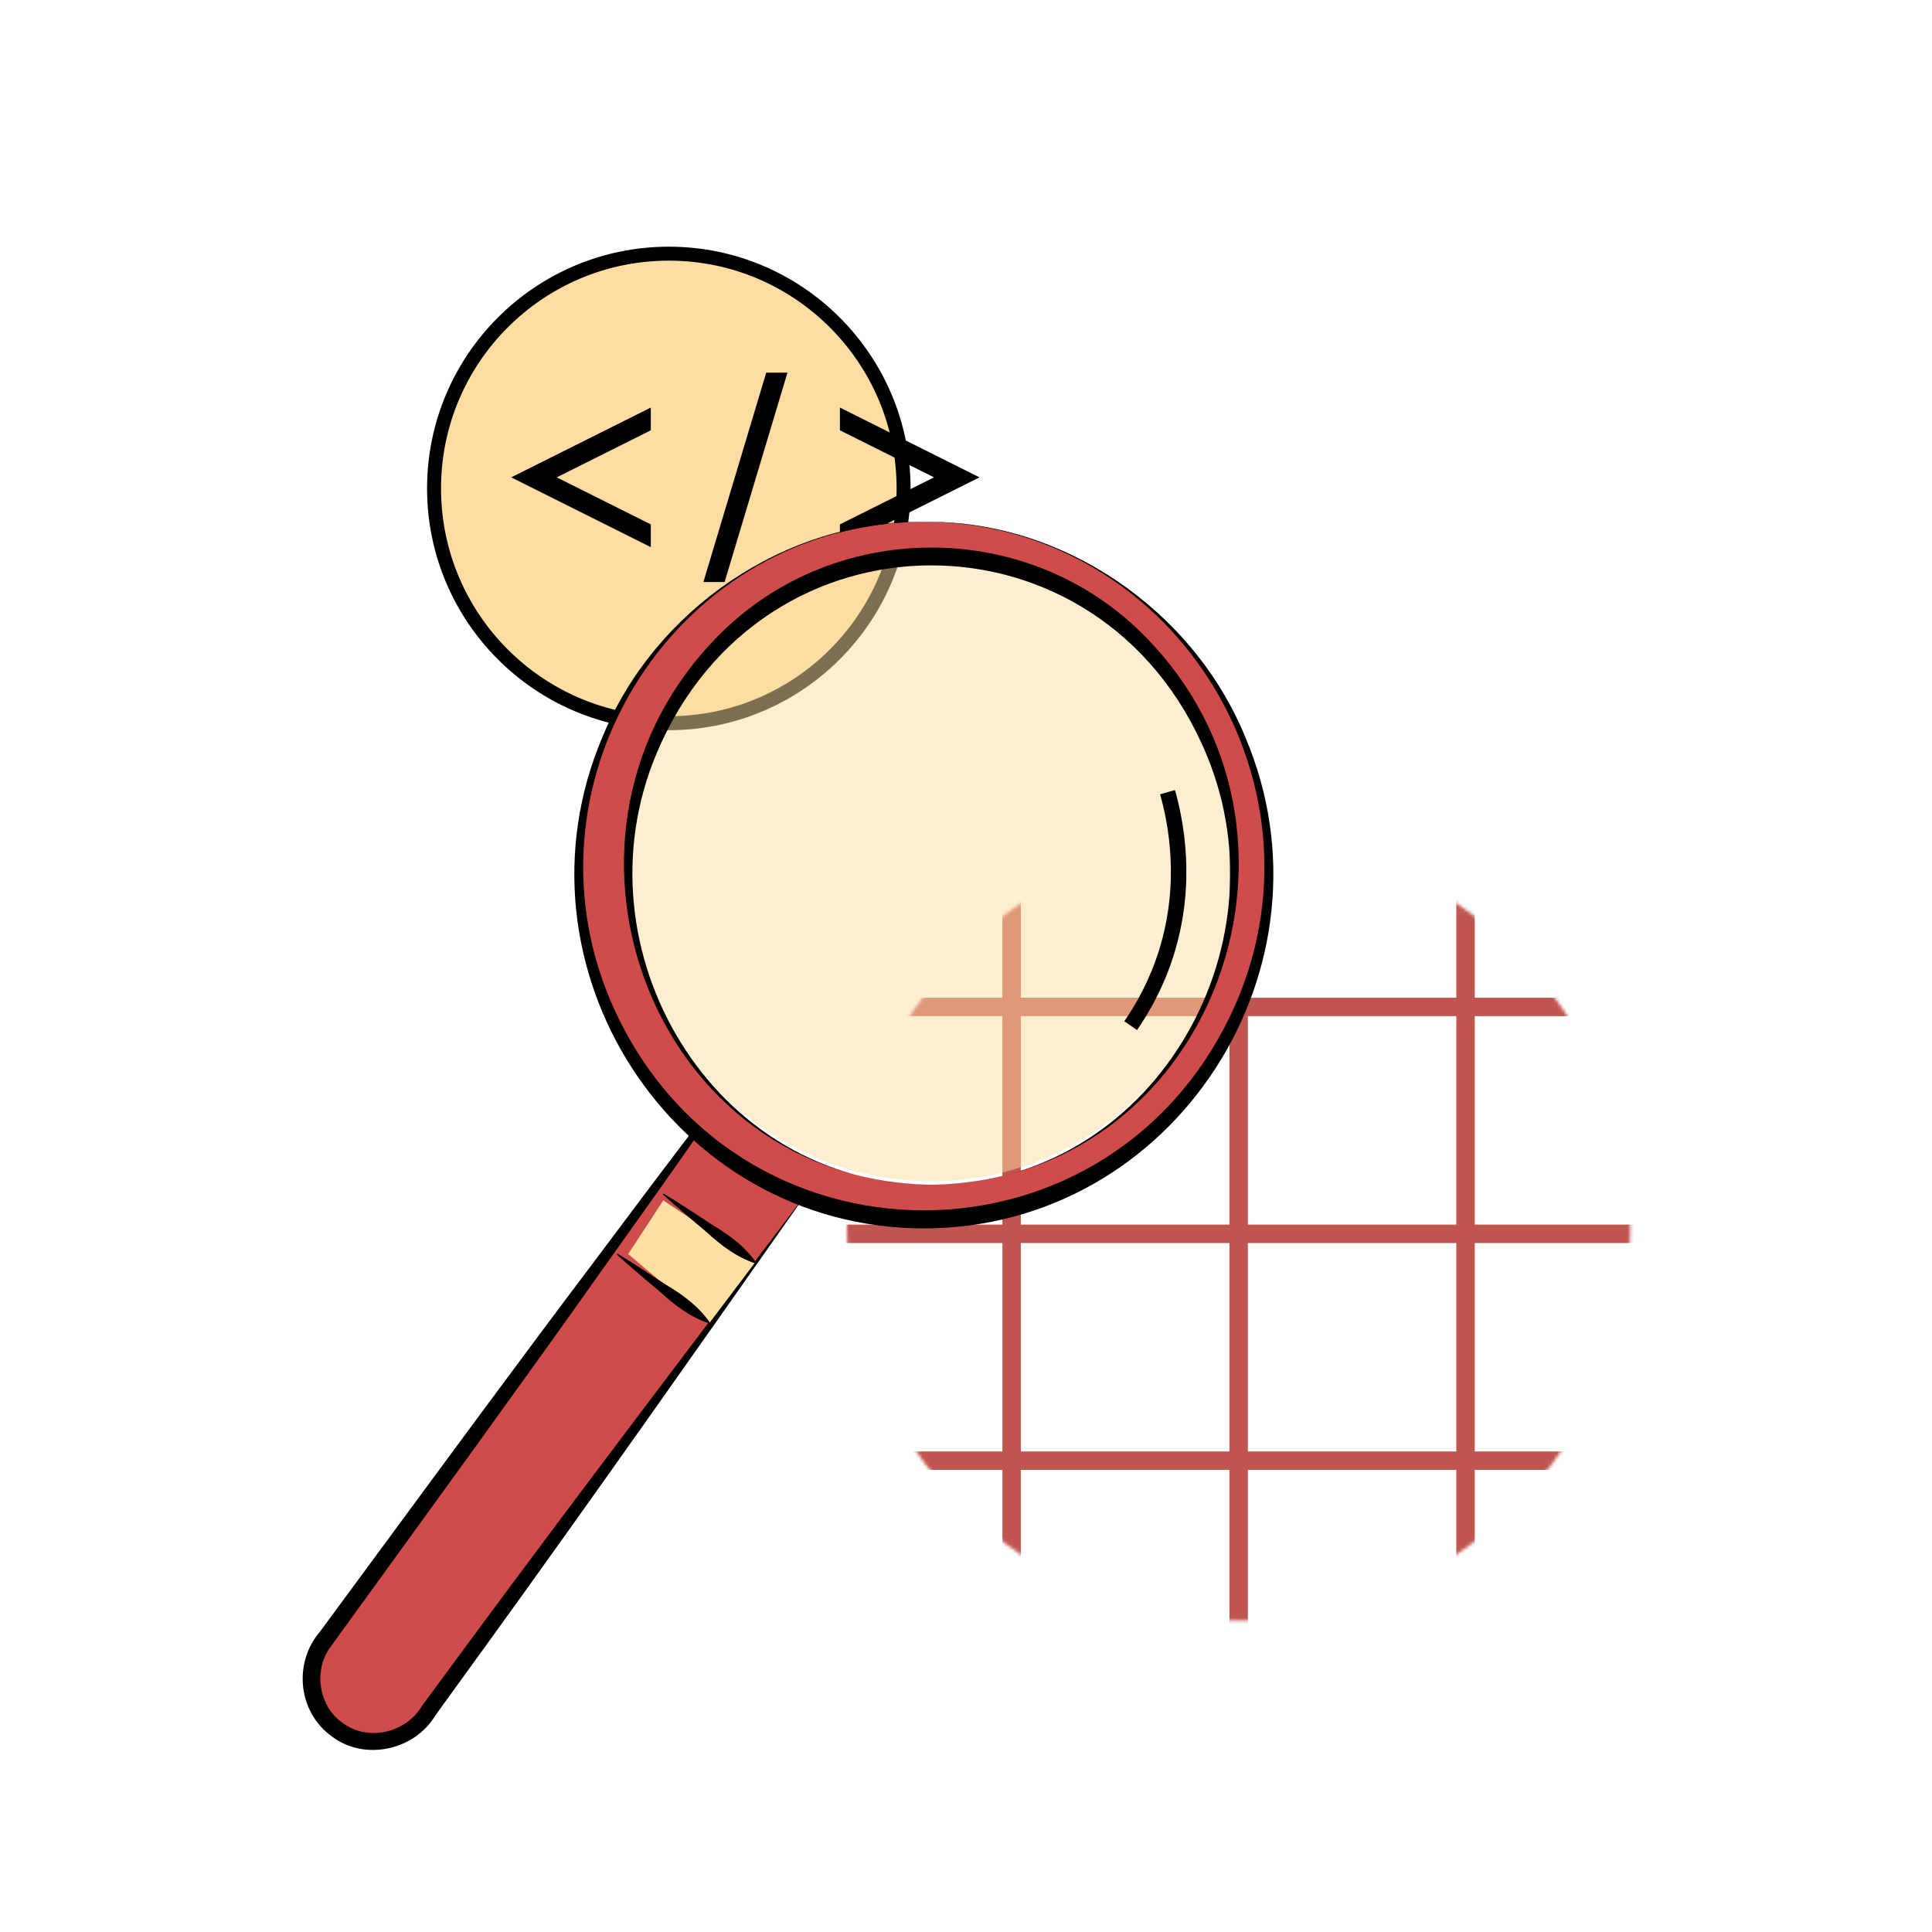 <?xml version="1.0" encoding="UTF-8" standalone="no"?><svg width="600" height="600" viewBox="0 0 600 600" fill="none" xmlns="http://www.w3.org/2000/svg">
<mask id="mask0_605_1529" style="mask-type:luminance" maskUnits="userSpaceOnUse" x="263" y="260" width="244" height="244">
<path d="M506.316 381.658C506.316 448.843 451.843 503.316 384.658 503.316C317.47 503.316 263 448.843 263 381.658C263 314.47 317.47 260 384.658 260C451.843 260 506.316 314.47 506.316 381.658Z" fill="white"/>
</mask>
<g mask="url(#mask0_605_1529)">
<path d="M246.504 309.865H311.342V245.027H246.504V309.865ZM316.984 315.51H240.86V239.386H316.984V315.51Z" fill="#C15550"/>
<path d="M316.983 309.865H381.821V245.027H316.983V309.865ZM387.478 315.51H311.342V239.386H387.478V315.51Z" fill="#C15550"/>
<path d="M387.484 309.865H452.321V245.027H387.484V309.865ZM457.962 315.51H381.827V239.386H457.962V315.51Z" fill="#C15550"/>
<path d="M457.963 309.865H522.789V245.027H457.963V309.865ZM528.445 315.51H452.321V239.386H528.445V315.51Z" fill="#C15550"/>
<path d="M246.504 380.348H311.342V315.51H246.504V380.348ZM316.984 385.99H240.86V309.866H316.984V385.99Z" fill="#C15550"/>
<path d="M316.983 380.348H381.821V315.51H316.983V380.348ZM387.478 385.99H311.342V309.866H387.478V385.99Z" fill="#C15550"/>
<path d="M387.484 380.348H452.321V315.51H387.484V380.348ZM457.962 385.99H381.827V309.866H457.962V385.99Z" fill="#C15550"/>
<path d="M457.963 380.348H522.789V315.51H457.963V380.348ZM528.445 385.99H452.321V309.866H528.445V385.99Z" fill="#C15550"/>
<path d="M246.504 450.826H311.342V385.989H246.504V450.826ZM316.984 456.472H240.86V380.348H316.984V456.472Z" fill="#C15550"/>
<path d="M316.983 450.826H381.821V385.989H316.983V450.826ZM387.478 456.472H311.342V380.348H387.478V456.472Z" fill="#C15550"/>
<path d="M387.484 450.826H452.321V385.989H387.484V450.826ZM457.962 456.472H381.827V380.348H457.962V456.472Z" fill="#C15550"/>
<path d="M457.963 450.826H522.789V385.989H457.963V450.826ZM528.445 456.472H452.321V380.348H528.445V456.472Z" fill="#C15550"/>
<path d="M246.504 521.308H311.342V456.471H246.504V521.308ZM316.984 526.965H240.86V450.826H316.984V526.965Z" fill="#C15550"/>
<path d="M316.983 521.308H381.821V456.471H316.983V521.308ZM387.478 526.965H311.342V450.826H387.478V526.965Z" fill="#C15550"/>
<path d="M387.484 521.308H452.321V456.471H387.484V521.308ZM457.962 526.965H381.827V450.826H457.962V526.965Z" fill="#C15550"/>
<path d="M457.963 521.308H522.789V456.471H457.963V521.308ZM528.445 526.965H452.321V450.826H528.445V526.965Z" fill="#C15550"/>
</g>
<g clip-path="url(#clip0_605_1529)">
<path d="M280.619 151.69C280.619 191.957 247.976 224.6 207.708 224.6C167.438 224.6 134.795 191.957 134.795 151.69C134.795 111.422 167.438 78.778 207.708 78.778C247.976 78.778 280.619 111.422 280.619 151.69Z" fill="#FDDDA1"/>
<path fill-rule="evenodd" clip-rule="evenodd" d="M280.619 151.69C280.619 111.449 247.949 78.778 207.707 78.778C167.466 78.778 134.795 111.449 134.795 151.69C134.795 191.93 167.466 224.6 207.707 224.6C247.949 224.6 280.619 191.93 280.619 151.69Z" stroke="black" stroke-width="4.337" stroke-miterlimit="10"/>
<path d="M202.113 169.921L158.76 148.244L202.113 126.568V133.634L172.967 148.208V148.281L202.113 162.854V169.921ZM218.444 180.759L237.96 115.729H244.551L225.035 180.759H218.444ZM260.845 169.921L304.199 148.244L260.845 126.568V133.634L289.991 148.208V148.281L260.845 162.854V169.921Z" fill="black"/>
<g opacity="0.5">
<path d="M383.37 269.196C383.37 323.119 341.223 366.832 289.233 366.832C237.243 366.832 195.096 323.119 195.096 269.196C195.096 215.274 237.243 171.561 289.233 171.561C341.223 171.561 383.37 215.274 383.37 269.196Z" fill="#FDDDA1"/>
</g>
<path d="M250.846 370.116L131.936 532.886C125.581 541.583 113.379 543.484 104.679 537.129C95.981 530.773 94.08 518.572 100.436 509.871L219.345 347.102L250.846 370.116Z" fill="#D04C4B"/>
<path d="M250.846 370.116L218.827 347.813L220.055 347.624C208.997 363.506 197.779 379.279 186.536 395.028C163.79 427.187 133.502 468.902 110.204 501.024C108.32 503.639 104.631 508.712 102.754 511.308C97.279 518.513 98.84 529.689 106.261 534.963C114.172 540.991 126.044 538.237 131.058 529.761L133.192 526.865C135.839 523.264 143.239 513.247 145.998 509.502C177.566 466.683 218.572 412.68 250.846 370.116ZM250.846 370.116C220.111 413.826 181.447 468.9 150.226 511.986C147.457 515.795 140.048 526.064 137.349 529.777L135.202 532.743C128.783 543.551 113.243 547.004 103.097 539.294C92.517 531.729 90.992 516.416 99.438 506.638C103.273 501.436 110.585 491.504 114.501 486.191C134.787 458.652 163.321 419.828 183.664 392.931C195.429 377.188 207.224 361.469 219.18 345.867L219.865 346.392L250.846 370.116Z" fill="black"/>
<path d="M289.233 367.927C237.243 367.927 195.096 324.215 195.096 270.292C195.096 216.369 237.243 172.656 289.233 172.656C341.223 172.656 383.37 216.369 383.37 270.292C383.37 324.215 341.223 367.927 289.233 367.927ZM286.902 162.055C227.766 162.055 179.829 210.562 179.829 270.399C179.829 330.232 227.766 378.739 286.902 378.739C346.034 378.739 393.971 330.232 393.971 270.399C393.971 210.562 346.034 162.055 286.902 162.055Z" fill="#D04C4B"/>
<path d="M286.901 162.055C329.805 161.38 370.469 189.291 386.7 228.822C416.995 300.092 365.011 381.374 286.901 381.497C208.792 381.339 156.829 300.103 187.113 228.825C203.341 189.296 243.994 161.378 286.901 162.055ZM286.901 162.055C210.738 162.227 160.113 241.444 189.659 310.934C226.936 397.54 346.863 397.527 384.13 310.926C413.673 241.45 363.059 162.221 286.901 162.055Z" fill="black"/>
<path d="M289.233 367.927C357.063 367.951 400.146 295.134 374.632 234.206C342.069 156.064 236.399 156.013 203.818 234.203C178.309 295.14 221.397 367.954 289.233 367.927ZM289.233 367.927C203.435 366.918 163.344 262.06 220.369 200.28C256.956 159.975 321.515 159.956 358.104 200.274C415.151 262.055 375.023 366.929 289.233 367.927Z" fill="black"/>
<path d="M362.592 246.016C365.117 255.005 369.078 274.161 362.169 296.051C359.179 305.525 354.936 313.029 351.143 318.527" stroke="black" stroke-width="4.806" stroke-miterlimit="10"/>
<path d="M205.98 372.804L195.095 389.447L220.336 410.844L234.695 391.824L205.98 372.804Z" fill="#FFE0A3"/>
<path d="M206.087 370.68C211.204 373.802 216.209 377.073 221.199 380.368C226.414 383.49 231.233 386.981 234.804 392.077L234.587 392.366C228.682 390.404 223.959 386.783 219.475 382.678C214.892 378.84 210.328 374.98 205.874 370.969L206.087 370.68Z" fill="black"/>
<path d="M191.73 389.303C196.845 392.424 201.851 395.695 206.841 398.991C212.056 402.114 216.874 405.602 220.445 410.7L220.229 410.989C214.323 409.027 209.601 405.405 205.117 401.301C200.534 397.462 195.97 393.602 191.515 389.592L191.73 389.303Z" fill="black"/>
</g>
<defs>
<clipPath id="clip0_605_1529">
<rect width="301.966" height="487" fill="white" transform="translate(94 57)"/>
</clipPath>
</defs>
</svg>

